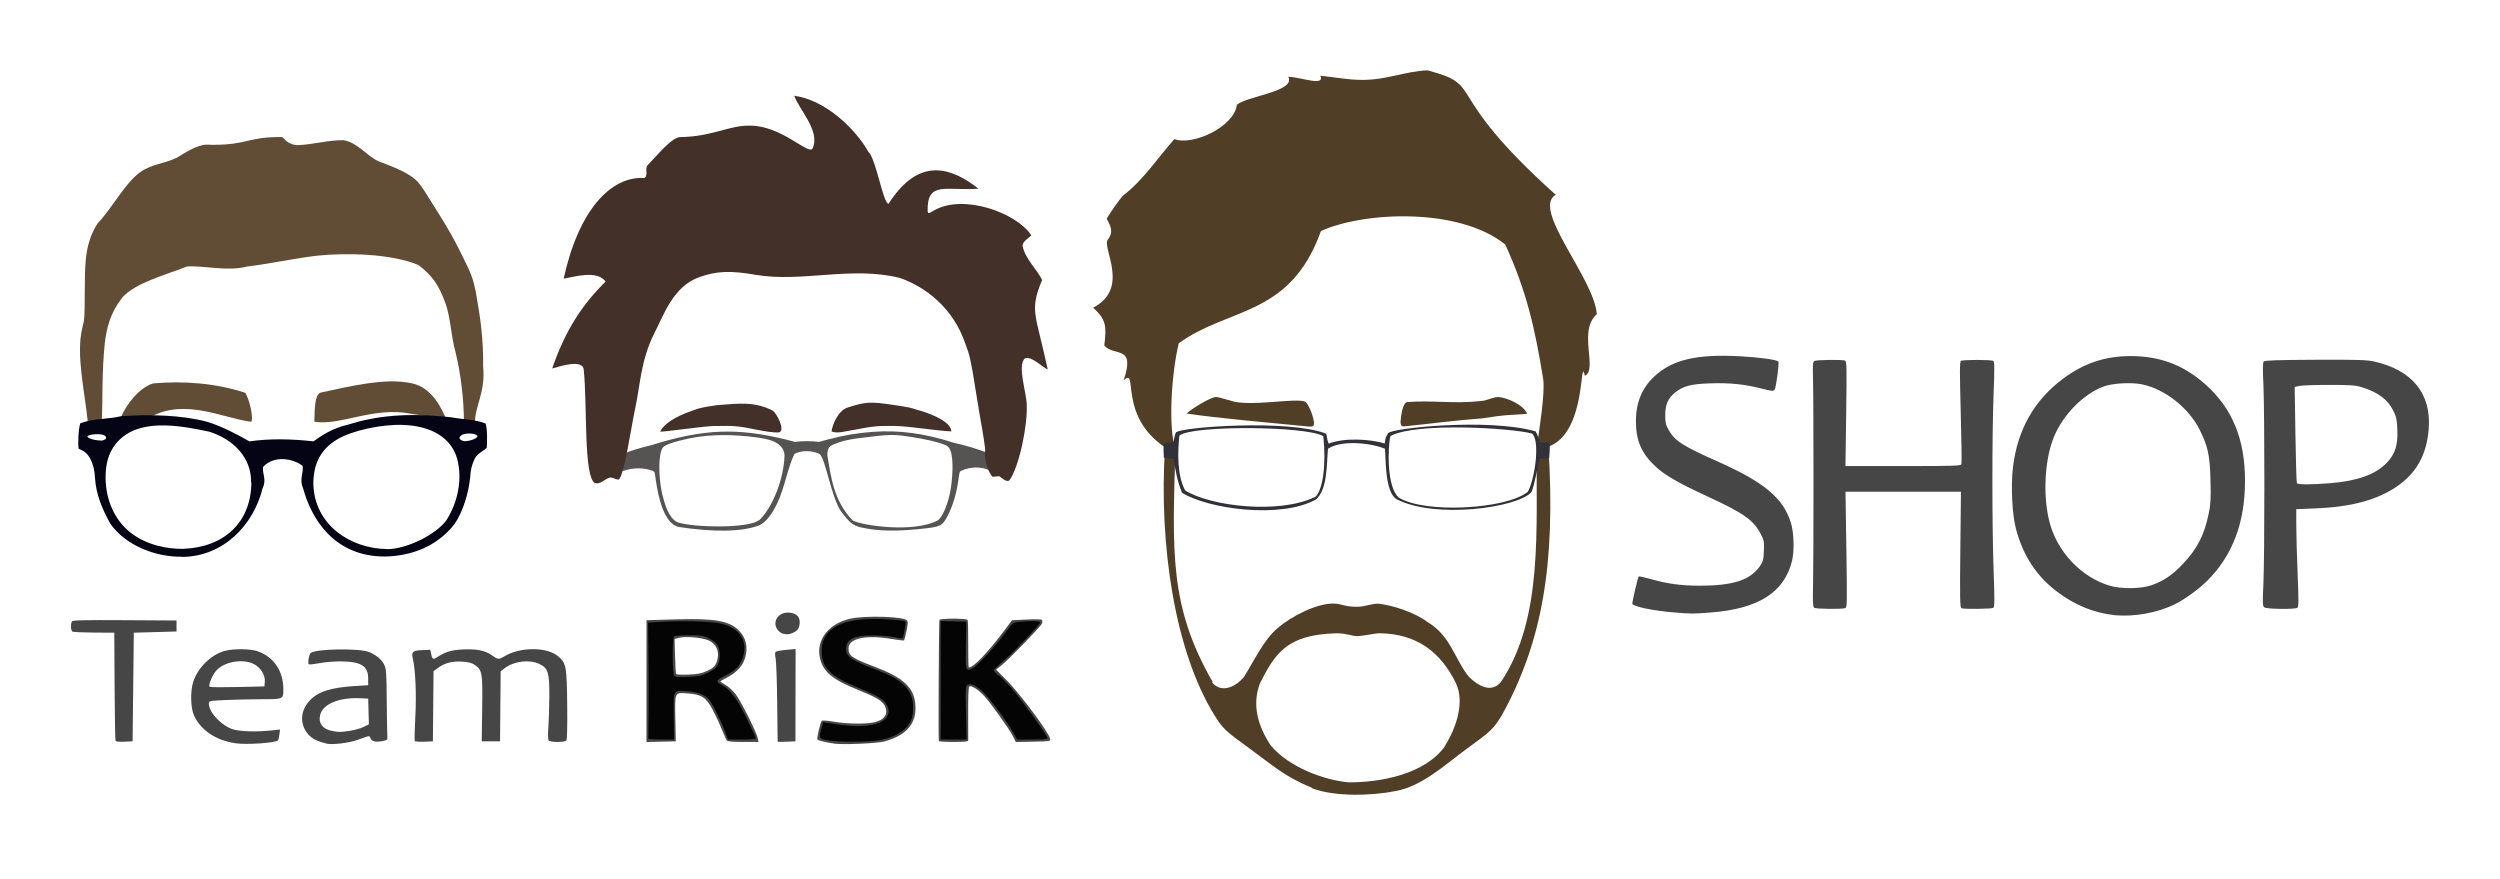 <?xml version="1.0" encoding="UTF-8" standalone="no"?>
<!-- Created with Inkscape (http://www.inkscape.org/) -->

<svg
   xmlns:dc="http://purl.org/dc/elements/1.1/"
   xmlns:cc="http://creativecommons.org/ns#"
   xmlns:rdf="http://www.w3.org/1999/02/22-rdf-syntax-ns#"
   xmlns:svg="http://www.w3.org/2000/svg"
   xmlns="http://www.w3.org/2000/svg"
   xmlns:sodipodi="http://sodipodi.sourceforge.net/DTD/sodipodi-0.dtd"
   xmlns:inkscape="http://www.inkscape.org/namespaces/inkscape"
   id="svg3336"
   version="1.1"
   inkscape:version="0.91 r13725"
   width="1920"
   height="675"
   viewBox="0 0 1920 675"
   sodipodi:docname="Banner_Shop.svg">
  <defs
     id="defs3340" />
  <sodipodi:namedview
     pagecolor="#ffffff"
     bordercolor="#666666"
     borderopacity="1"
     objecttolerance="10"
     gridtolerance="10"
     guidetolerance="10"
     inkscape:pageopacity="0"
     inkscape:pageshadow="2"
     inkscape:window-width="1920"
     inkscape:window-height="1027"
     id="namedview3338"
     showgrid="false"
     inkscape:zoom="0.45963542"
     inkscape:cx="501.46043"
     inkscape:cy="163.24927"
     inkscape:window-x="-8"
     inkscape:window-y="-8"
     inkscape:window-maximized="1"
     inkscape:current-layer="svg3336" />
  <g
     id="g3350"
     transform="translate(7.615,32.635)">
    <path
       style="fill:#464646"
       d="m 173.43,538.213 c -15.117,-2.138 -26.942,-10.034 -32.06,-21.408 -2.699,-5.997 -2.917,-19.141 -0.436,-26.257 3.823,-10.966 13.935,-20.661 24.374,-23.369 6.66,-1.728 19.242,-1.585 24.737,0.281 C 202.526,471.697 210,482.636 210,496.665 c 0,7.732 0.047,7.71 -16.76,7.71 -8.15,0 -20.581,0.276 -27.623,0.614 -12.697,0.609 -12.804,0.633 -12.804,2.85 0,6.653 9.839,17.059 18.622,19.693 5.661,1.698 18.044,2.031 29.56,0.796 l 6.464,-0.694 -0.525,3.917 c -0.289,2.154 -0.738,4.13 -0.999,4.39 -1.984,1.984 -23.772,3.507 -32.504,2.272 z m 22.332,-47.248 c 0.425,-5.151 -3.329,-11.162 -8.545,-13.688 -8.816,-4.268 -23.079,-1.626 -28.961,5.364 -3.17,3.767 -6.128,11.355 -4.758,12.205 0.551,0.342 10.22,0.411 21.486,0.153 l 20.484,-0.469 0.294,-3.566 z m 47.519,47.518 c -7.565,-1.929 -10.967,-3.617 -13.953,-6.923 -6.751,-7.472 -6.583,-17.668 0.421,-25.625 6.354,-7.218 16.223,-10.515 34.996,-11.689 l 10.412,-0.651 -0.022,-5.352 c -0.039,-9.596 -5.678,-12.929 -21.873,-12.929 -4.625,0 -11.666,0.623 -15.647,1.385 -3.981,0.762 -7.617,1.151 -8.08,0.864 -0.961,-0.594 -0.037,-6.856 1.252,-8.486 2.728,-3.45 37.838,-4.102 45.307,-0.841 5.63,2.458 9.378,5.629 11.352,9.603 1.584,3.19 1.793,6.158 1.963,27.944 0.105,13.406 0.316,25.622 0.469,27.145 0.259,2.584 0.004,2.825 -3.81,3.591 -5.167,1.038 -8.27,0.274 -9.065,-2.23 -0.411,-1.296 -1.146,-1.782 -2.172,-1.438 -0.853,0.286 -4.529,1.574 -8.171,2.862 -6.447,2.279 -19.324,3.806 -23.38,2.772 z m 17.004,-9.723 c 3.68,-0.478 8.651,-1.821 11.045,-2.985 l 4.354,-2.115 -0.264,-9.877 -0.264,-9.877 -6.011,-0.283 c -16.588,-0.781 -29.118,4.526 -30.962,13.112 -1.358,6.328 2.287,10.83 9.785,12.088 5.311,0.891 4.956,0.893 12.317,-0.064 z m 372.996,9.717 c -6.958,-1.04 -12.665,-2.421 -13.132,-3.176 -0.581,-0.94 2.243,-13.174 3.318,-14.374 0.39,-0.435 4.625,-0.119 9.411,0.703 10.02,1.721 23.989,1.946 30.756,0.494 8.305,-1.781 11.361,-6.726 8.079,-13.072 -1.818,-3.515 -6.875,-6.43 -21.213,-12.226 -17.515,-7.081 -24.44,-12.419 -27.601,-21.277 -5.226,-14.645 4.553,-29.011 22.486,-33.03 11.401,-2.555 40.469,-1.716 43.467,1.255 0.97,0.961 0.921,2.496 -0.26,8.106 -0.801,3.806 -1.639,7.104 -1.864,7.329 -0.224,0.224 -4.939,-0.335 -10.477,-1.243 -19.206,-3.15 -32.19,-0.229 -32.19,7.242 0,5.885 2.242,7.468 20.255,14.303 21.903,8.311 30.016,15.881 31.068,28.993 1.151,14.339 -6.597,23.595 -23.666,28.27 -5.522,1.513 -31.897,2.682 -38.438,1.704 z M 81.081,536.059 C 80.831,535.39 80.52,516.492 80.391,494.062 l -0.235,-40.781 -15.565,-0.093 c -8.561,-0.051 -16.049,-0.393 -16.641,-0.758 -1.225,-0.757 -1.426,-6.051 -0.297,-7.83 0.589,-0.927 9.329,-1.129 40.533,-0.938 l 39.782,0.245 0,4.219 0,4.219 -16.406,0.469 -16.406,0.469 L 94.688,495 l -0.469,41.719 -6.341,0.278 c -4.541,0.199 -6.47,-0.068 -6.796,-0.938 z m 229.823,0.391 c -0.278,-0.449 -0.078,-8.758 0.443,-18.463 0.94,-17.507 0.137,-35.96 -1.959,-45.018 -1.163,-5.025 0.015,-6.024 7.455,-6.322 l 6.008,-0.24 0.653,3.094 c 0.892,4.228 1.482,4.585 4.424,2.68 6.504,-4.211 11.02,-5.588 19.789,-6.033 10.686,-0.542 17.375,0.803 22.517,4.528 4.508,3.265 5.22,3.334 9.232,0.887 12.369,-7.542 33.237,-7.516 41.855,0.05 5.909,5.188 6.356,7.669 6.671,36.979 0.184,17.135 -0.056,26.657 -0.689,27.422 -0.587,0.709 -3.287,1.172 -6.835,1.172 -3.596,0 -6.205,-0.453 -6.746,-1.172 -0.521,-0.692 -0.604,-4.817 -0.203,-10.078 0.374,-4.898 0.71,-15.656 0.747,-23.906 0.082,-18.218 -0.92,-21.484 -7.581,-24.709 -7.625,-3.691 -19.519,-2.264 -26.685,3.201 l -3.097,2.362 -0.249,26.916 -0.249,26.916 -7.031,0 -7.031,0 0.353,-24.844 c 0.393,-27.687 0.05,-29.792 -5.499,-33.743 -2.193,-1.562 -4.772,-2.272 -9.469,-2.608 -7.712,-0.552 -13.568,0.891 -18.696,4.606 l -3.691,2.674 -0.249,26.958 -0.249,26.958 -6.717,0.274 c -3.694,0.151 -6.944,-0.094 -7.222,-0.543 z m 177.983,-45.981 0.018,-46.772 21.562,-0.641 c 31.506,-0.936 42.494,1.084 49.962,9.185 4.509,4.891 6.128,10.866 4.821,17.792 -1.499,7.946 -6.304,13.567 -15.642,18.298 -2.191,1.11 -3.984,2.181 -3.984,2.379 0,0.198 1.82,1.427 4.045,2.731 2.225,1.304 5.631,4.402 7.57,6.886 3.95,5.059 16.168,29.287 17.087,33.884 l 0.595,2.975 -11.721,0 c -8.271,0 -11.986,-0.345 -12.623,-1.172 -0.496,-0.645 -2.246,-4.547 -3.89,-8.672 -1.643,-4.125 -4.791,-10.875 -6.994,-15 -4.991,-9.343 -8.435,-11.603 -18.895,-12.394 -10.504,-0.794 -10.175,-1.45 -9.748,19.405 l 0.355,17.363 -11.268,0.262 -11.268,0.261 0.018,-46.772 z m 46.691,-7.894 c 4.267,-1.968 5.716,-3.203 6.797,-5.79 3.216,-7.697 0.909,-14.603 -5.881,-17.607 -4.965,-2.196 -17.698,-3.29 -22.745,-1.954 l -3.281,0.869 0.342,13.062 c 0.188,7.184 0.559,13.426 0.823,13.87 0.264,0.444 4.54,0.637 9.501,0.429 7.267,-0.305 10.075,-0.864 14.444,-2.88 z m 54.041,54.418 c -0.037,-0.151 -0.199,-13.565 -0.361,-29.807 -0.162,-16.242 -0.698,-31.539 -1.192,-33.992 -0.625,-3.106 -0.586,-4.709 0.127,-5.278 0.563,-0.45 4.216,-1.108 8.117,-1.462 l 7.092,-0.645 -0.061,35.454 -0.061,35.454 -6.797,0.275 c -3.738,0.151 -6.827,0.151 -6.864,0 z m 123.757,-0.51 c -0.411,-4.82 0.063,-92.293 0.504,-93.007 0.802,-1.298 20.804,-1.307 21.606,-0.01 0.329,0.532 0.55,8.97 0.491,18.75 -0.059,9.78 0.14,17.782 0.441,17.782 3.566,0 14.184,-11.004 26.773,-27.749 l 6.414,-8.531 11.056,-0.551 c 6.081,-0.303 11.414,-0.198 11.852,0.233 0.438,0.431 0.52,1.653 0.183,2.716 -0.671,2.114 -25.99,28.201 -31.742,32.704 l -3.575,2.799 7.803,7.861 c 10.765,10.845 32.939,40.672 33.722,45.361 0.299,1.792 -0.277,1.887 -13.017,2.135 l -13.331,0.26 -2.271,-4.479 c -3.081,-6.075 -17.476,-26.136 -22.567,-31.449 -4.451,-4.645 -9.379,-7.685 -10.919,-6.733 -0.607,0.375 -0.921,7.841 -0.86,20.429 0.053,10.911 0.075,20.365 0.047,21.009 -0.037,0.87 -2.952,1.172 -11.3,1.172 -6.188,0 -11.277,-0.316 -11.31,-0.703 z M 593.691,454.028 c -1.15,-0.222 -2.943,-1.487 -3.984,-2.811 -4.519,-5.745 -0.089,-13.405 7.752,-13.405 5.662,0 9.105,2.708 9.105,7.161 0,4.481 -1.45,6.82 -5.202,8.387 -3.207,1.34 -3.885,1.399 -7.67,0.668 z M 1615.755,439.709 c -15.422,-1.712 -29.918,-7.662 -43.382,-17.808 -15.958,-12.025 -26.301,-27.785 -31.708,-48.316 -3.034,-11.52 -4.064,-33.593 -2.244,-48.057 3.557,-28.263 16.192,-50.592 37.871,-66.931 16.13,-12.157 32.578,-17.743 52.297,-17.762 22.562,-0.022 40.6,6.763 57.367,21.578 20.798,18.377 30.602,42.137 30.597,74.149 -0.01,32.183 -9.481,57.302 -28.964,76.786 -6.333,6.333 -16.905,14.049 -24.464,17.856 -13.669,6.883 -32.128,10.197 -47.37,8.505 z m 28.674,-22.791 c 9.236,-3.149 16.203,-7.812 24.17,-16.179 11.175,-11.736 16.624,-22.291 20.04,-38.818 1.575,-7.618 1.783,-11.468 1.398,-25.827 -0.514,-19.189 -1.885,-25.618 -8.192,-38.438 -8.373,-17.017 -27.06,-31.707 -44.764,-35.19 -8.215,-1.616 -22.714,-0.734 -29.297,1.782 -15.467,5.913 -30.701,21.344 -37.848,38.338 -7.143,16.984 -8.745,44.283 -3.797,64.703 5.668,23.393 24.484,43.483 46.829,49.999 8.55,2.493 23.58,2.316 31.46,-0.371 z m -366.617,20.77 c -15.937,-1.296 -31.891,-4.66 -31.855,-6.717 0.033,-1.871 4.366,-20.357 4.896,-20.887 0.271,-0.271 4.233,0.573 8.804,1.875 13.274,3.782 23.853,5.228 38.2,5.222 25.429,-0.01 38.625,-4.266 46.019,-14.84 2.51,-3.589 2.881,-4.979 3.17,-11.881 0.307,-7.327 0.137,-8.174 -2.71,-13.516 -5.493,-10.307 -13.113,-15.622 -40.569,-28.304 -22.428,-10.359 -32.693,-16.268 -39.896,-22.963 -10.9,-10.132 -15.132,-19.938 -15.111,-35.015 0.02,-14.188 4.682,-25.431 14.199,-34.242 13.903,-12.872 32.521,-17.248 65.707,-15.444 14.959,0.813 28.05,2.615 29.495,4.061 0.85,0.85 -1.738,20.111 -2.911,21.67 -0.895,1.189 -2.211,1.068 -9.938,-0.911 -13.169,-3.373 -24.555,-4.527 -39.624,-4.016 -14.982,0.509 -20.832,2.101 -27.294,7.431 -5.038,4.155 -7.101,9.141 -7.115,17.195 -0.01,5.565 0.409,7.295 2.754,11.385 4.743,8.27 10.675,12.052 37.998,24.226 35.462,15.8 49.905,27.942 55.779,46.889 2.326,7.503 2.739,21.391 0.867,29.156 -5.83,24.185 -25.88,36.933 -62.442,39.7 -14.226,1.077 -14.285,1.076 -28.423,-0.073 z m 107.924,-3.537 c -1.041,-0.659 -1.225,-3.912 -0.938,-16.626 0.473,-20.949 0.459,-142.588 -0.019,-159.101 -0.301,-10.414 -0.116,-13.147 0.938,-13.814 1.451,-0.919 21.413,-1.182 23.679,-0.313 1.258,0.483 1.36,5.295 0.865,40.781 l -0.56,40.234 44.241,0 c 38.799,0 44.309,-0.176 44.79,-1.431 0.302,-0.787 0.077,-18.797 -0.5,-40.022 -0.837,-30.8 -0.812,-38.741 0.125,-39.336 1.54,-0.978 23.323,-0.968 24.867,0.012 0.956,0.607 1.004,5.679 0.24,25.533 -1.236,32.141 -1.221,100.76 0.029,135.782 0.802,22.478 0.758,27.712 -0.239,28.345 -1.356,0.86 -22.315,1.106 -24.449,0.287 -1.155,-0.443 -1.281,-6.885 -0.881,-45 L 1498.392,345 l -44.335,0 -44.335,0 0.681,44.403 c 0.627,40.887 0.558,44.45 -0.875,45 -2.345,0.9 -22.306,0.689 -23.791,-0.251 z m 345.64,-0.323 c -1.305,-1.032 -1.389,-3.184 -0.708,-18.047 1.005,-21.939 1.008,-132.09 0,-153.281 -0.566,-11.94 -0.486,-16.713 0.291,-17.533 0.792,-0.836 10.99,-1.171 39.505,-1.298 31.634,-0.141 39.599,0.084 45,1.273 29.42,6.478 44.238,24.644 42.186,51.715 -1.508,19.89 -9.418,34.118 -24.758,44.536 -15.049,10.22 -35.024,15.563 -62.193,16.638 l -14.766,0.584 0,12.178 c 0,6.698 0.465,23.562 1.034,37.475 0.861,21.075 0.822,25.431 -0.234,26.1 -2.064,1.308 -23.643,1.019 -25.36,-0.34 z m 51.067,-95.41 c 20.665,-1.678 34.761,-6.847 43.161,-15.827 6.315,-6.751 8.407,-13.315 7.948,-24.935 -0.316,-8.012 -0.764,-10.166 -3.076,-14.816 -4.344,-8.735 -11.748,-14.237 -24.424,-18.148 -4.651,-1.435 -8.799,-1.723 -24.804,-1.723 -10.57,0 -20.867,0.348 -22.883,0.773 l -3.664,0.773 0.564,36.496 c 0.31,20.073 0.824,36.916 1.141,37.43 0.741,1.199 11.102,1.19 26.036,-0.023 z"
       id="path3354"
       inkscape:connector-curvature="0" />
    <path
       style="fill:#040404"
       d="m 628.125,535.914 c -6.834,-1.201 -6.972,-1.492 -4.702,-9.922 l 1.083,-4.024 3.919,0.655 c 16.088,2.687 24.818,3.036 33.981,1.357 13.62,-2.495 16.628,-12.759 5.997,-20.461 -2.045,-1.481 -9.297,-4.932 -16.117,-7.669 -21.947,-8.807 -28.848,-15.617 -28.848,-28.467 0,-15.395 11.898,-23.509 36.094,-24.615 9.535,-0.436 27.21,0.848 28.427,2.065 0.304,0.304 -1.376,9.884 -2.162,12.325 -0.249,0.774 -1.837,0.692 -5.804,-0.299 -3.004,-0.75 -10.313,-1.413 -16.242,-1.471 -15.449,-0.153 -21.562,2.8 -21.562,10.416 0,5.911 4.227,8.74 24.667,16.513 18.071,6.872 25.984,14.618 26.718,26.156 0.202,3.176 -0.12,7.585 -0.715,9.798 -2.323,8.628 -11.63,15.151 -25.022,17.538 -8.778,1.564 -31.069,1.624 -39.71,0.105 z m -137.848,-1.305 c -0.02,-0.387 0.074,-9.141 0.208,-19.453 0.134,-10.312 0.096,-30.2 -0.085,-44.194 l -0.329,-25.444 12.962,-0.694 c 16.6,-0.889 37.888,-0.037 44.332,1.773 13.448,3.779 19.241,13.059 15.718,25.177 -1.846,6.352 -6.15,10.927 -13.614,14.473 -6.866,3.262 -7.588,4.604 -3.6,6.693 7.087,3.713 12.406,10.608 19.823,25.695 3.916,7.966 7.12,14.977 7.12,15.58 0,0.774 -3.137,1.097 -10.633,1.097 l -10.633,0 -2.635,-6.797 c -3.925,-10.124 -10.297,-22.457 -12.812,-24.799 -3.394,-3.159 -8.537,-4.936 -16.019,-5.534 -10.823,-0.866 -10.605,-1.284 -10.277,19.717 l 0.271,17.413 -9.881,0 c -5.434,0 -9.897,-0.316 -9.917,-0.703 z m 45.734,-50.526 c 7.177,-3.617 9.146,-6.514 9.146,-13.458 0,-6.789 -1.978,-9.844 -8.486,-13.107 -4.121,-2.066 -5.794,-2.322 -14.99,-2.286 -5.693,0.022 -10.861,0.356 -11.484,0.741 -1.626,1.005 -1.591,28.8 0.039,30.499 0.875,0.913 3.612,1.104 10.818,0.755 8.186,-0.396 10.45,-0.872 14.958,-3.144 z m 178.833,5.731 0,-45.498 9.844,0.264 9.844,0.264 -0.344,18.034 c -0.38,19.929 -0.2,20.539 5.251,17.72 4.256,-2.201 19.383,-19.091 27.934,-31.189 2.555,-3.615 3.107,-3.912 8.289,-4.453 8.151,-0.852 15.589,-0.707 15.589,0.303 0,1.647 -19.625,22.386 -27.647,29.218 -4.388,3.736 -7.978,7.261 -7.978,7.833 0,0.572 2.075,2.59 4.612,4.484 2.537,1.894 8.3,8.066 12.808,13.716 9.885,12.391 23.771,32.008 23.805,33.631 0.018,0.876 -2.913,1.172 -11.605,1.172 l -11.629,0 -2.88,-5.103 c -3.756,-6.655 -12.616,-19.009 -19.489,-27.173 -6.308,-7.494 -12.522,-11.404 -15.549,-9.784 -1.849,0.99 -1.891,1.617 -1.416,21.54 l 0.489,20.52 -9.964,4e-5 -9.964,4e-5 0,-45.498 z"
       id="path3352"
       inkscape:connector-curvature="0" />
  </g>
  <g
     id="g3346"
     transform="matrix(0.324,0,0,0.324,728.843,21.737)">
    <path
       d="m 860,1800 c -65.4,-26.4 -93.7,-53.9 -148,-93.2 -58.1,-42 -63.3,-46.9 -84,-80.5 -92,-150 -131,-400 -116,-633 -113,-76 -62,-192 -98,-159 28.8,-85.4 -22.3,-54.9 -45.9,-82.4 5.49,-46.7 4.51,-61.2 -26.5,-89.7 88.2,-45.3 20.7,-142 34.6,-161 15.4,-19.3 5.74,-34.1 -2.54,-50 12.1,-19.4 26.2,-39.8 38.6,-54.6 47.4,-35.2 87.7,-96.4 122,-134 43,16.6 142,-29 148,-81.4 26.9,-21.5 140,-31.4 122,-66.4 31.6,1.23 87.4,23.9 75.9,-2.45 34.6,3.75 67.5,9.9 95.9,9.89 60.8,1.03 104,-20.5 158,-22.6 141,37 27.3,46.4 304,295 -58.3,33.9 91.4,198 97.5,283 -45.6,39.1 3.04,131 -28.3,146 -13.5,-55 5.85,135 -86.5,168 17.9,281 -15.7,465 -110,636 -20.7,33.5 -25.8,38.5 -84,80.5 -53.2,39.4 -107,89.2 -169,100 -53.1,10.7 -143,14.4 -198,-7.05 z m 316,-100 c 27.7,-44.1 46.4,-104 25.4,-148 -35.7,-72.7 -91.8,-117 -181,-118 -11,0.038 -41.8,7.05 -52.9,6.71 -14.4,-0.301 -23.8,-6.58 -49.2,-6.71 -116,3.43 -144,45 -181,118 -20.4,53.1 -3.84,104 25.4,148 42.8,51.2 126,82.2 185,87.4 71.2,0.17 181,-17.6 229,-87.4 z M 623,1550 c 23.3,28 56.6,10.3 75.6,-11.7 25.6,-40.6 46.9,-88 79.8,-116 33.5,-29.3 96.3,-61 136,-58.6 16.5,0.944 24.7,7.42 51.3,7.46 19.8,0.476 34.4,-7.47 52,-7.36 36.5,4.22 87,21.3 117,43.9 54.4,32 64.5,89.2 98,130 20.9,19.8 51.1,39.2 74.7,12.9 103,-152 83,-370 85.9,-559 6.37,-43.2 19.4,-125 15.3,-159 -20,-124 -40,-210 -90,-320 -110,-89 -337,-78 -437,-32 -73,204 -219,180 -337,266 -18,74 -25,201 -8,251 -7,243 -15,373 89,553 z M 563,913 c 12.2,-10.8 55.6,-38.6 70.5,-39.1 11.8,1.55 21.3,5.85 33.2,8.41 43.7,16.3 156,-7.52 178,2.92 9.3,7.4 20.4,39.5 20.4,50 0,7.75 -1.62,9 -11.5,8.84 -90.6,-8.87 -221,-20.2 -291,-31.1 z m 516,30.6 c -4.99,0.421 -9.14,-1.3 -8.63,-12.7 1.04,-13.2 4.71,-42 15.4,-44.9 60.4,-4.95 110,4.76 175,-2.51 14.5,-0.747 26.7,-9.09 41.2,-9.48 20.6,1.28 59.8,18.4 68.4,39.7 -1.53,0.457 -17.5,1.57 -42,2.93 -16,0.888 -33.1,2.99 -64.7,7.95 -62.2,4.49 -127,13.2 -185,19 z"
       id="path3350"
       inkscape:connector-curvature="0"
       style="fill:#503e27" />
    <path
       d="m 552,1100 c -10.7,-26.1 -15.5,-52.2 -19.3,-79.2 -7.93,-0.956 -16.5,-1.99 -23.4,-2.81 -0.61,-9.21 -1.17,-24.9 -0.843,-34.5 6.54,-0.658 13.8,-1.76 23.1,-2.41 2.47,-7.63 2.75,-15.4 6.28,-23.2 13.9,-13.2 266,-31.1 355,2.57 4.41,4.15 0.926,8.69 7.03,23.9 39.1,-14.5 96.3,-10.7 133,-0.391 1.45,-14 2.49,-15 7.75,-23.9 4.35,-12.2 239,-36.9 350,-4.49 4.13,7.83 7.84,17.4 9.46,25.8 5.54,1.32 19.8,-1.28 23.9,2.03 0.397,12.1 -0.267,23 -1.28,35 -9.16,1.26 -20.8,1.54 -22.3,0.622 -5.54,20.9 -11.8,61.3 -19.8,80.2 -33.4,37.8 -229,64 -319,17.3 -28.8,-15.9 -25.7,-94.6 -28.3,-120 -35.2,-14.4 -104,-20.7 -135,0.076 -3.55,34.3 -0.226,94.8 -28.1,120 -83.3,47 -258,22.8 -319,-16.4 z m 315,11.7 c 19.5,-14.1 27.5,-81.2 20.1,-145 -39.8,-24.1 -313,-26.1 -341,-1.27 -4.43,39 -5.43,94.9 13.6,130 61.2,38 222,56.5 307,15.9 z m 505,-13.1 c 14.2,-23.9 31,-117 10.3,-138 -48.1,-12.9 -273,-27.4 -336,5.81 -6.45,26.6 -9.1,121 19.8,146 63.5,38.7 254,27.2 305,-13.1 z"
       id="path3348"
       inkscape:connector-curvature="0"
       style="fill:#323039" />
  </g>
  <g
     transform="matrix(0.304,0,0,0.304,-74.679,90.126)"
     id="g4186">
    <path
       d="m 551,758 c 13.9,-33.5 47.5,-75.9 81.6,-85.9 78.6,-6.73 158,-0.487 232,23.5 9.42,10.2 23.6,67.5 15.2,73.5 -72.3,-9.67 -165,-59.1 -252,-13.2 m 655,-7.22 c -93.7,-18.4 -176,30.7 -243,20.4 1.19,-14.9 -1.83,-66.5 15.2,-73.5 75.4,-16.1 165,-38.7 232,-23.5 52.8,12 75.1,66.4 86,90.3 m 44.7,8.17 c -0.068,-59.7 -8.24,-123 -20.9,-176 -12.4,-43.8 -12.5,-89.6 -26.2,-126 -16.3,-43.8 -31.1,-67.3 -67.6,-95.4 -69.8,-29.4 -185,-31.2 -257,-23.6 -60.7,7.36 -124,21.2 -177,27.5 -49.8,12.9 -106,-3.13 -151,-0.264 -53.8,21.4 -129,40.6 -163,77.8 -31,39.8 -39.9,77.2 -44.6,116 -7.83,76 -4.74,134 -7.7,201 l -35.2,-1.12 c -7.1,-74.5 -30.5,-171 -14,-238 5.76,-22.9 5.95,-25.5 6.17,-79.9 1.54,-65.8 -4.43,-127 32.1,-184 38.4,-40.6 69,-102 108,-130 30.1,-21.4 61.1,-21 93.2,-36.9 21.7,-13.7 43.5,-26.8 64.3,-31.5 6.51,-1.44 9.71,-1.54 24.8,-0.837 90,0.632 89.3,-20.9 177,-19.5 14.5,17.3 28,20.3 40.4,20.3 39.4,-1.77 77.4,-13.2 114,-12.4 35.9,6.01 57.9,39.1 88.3,53.2 37.7,14.4 83.7,30.7 104,57.7 8.28,11 12.4,17.3 40.9,62.9 33.5,53.6 44.9,73.7 66.8,118 23.3,47 26.5,55.5 34.3,91.8 11.6,65.4 19.3,119 18.4,188 6.96,65.5 -22.7,103 -20.4,144 z"
       id="path4190"
       inkscape:connector-curvature="0"
       style="fill:#614c36" />
    <path
       d="m 705,1110 c -67.3,0.892 -143,-28.9 -181,-84.1 -21.3,-38.5 -35.6,-74.2 -38.3,-114 -1.41,-22.5 -3.94,-32.8 -12.2,-49.9 -9.43,-16.3 -15,-17.7 -29.4,-25.1 -1.57,-9.83 -0.858,-49.7 4.49,-64.1 34.6,-12.9 67.5,-9.43 103,-17.8 70.6,-4.89 152,-3.4 217,14 37.5,10.9 85.7,37 107,49.6 52.1,-7.66 107,-6.12 162,-0.105 19.3,-14.1 48,-33.3 88.5,-42.5 66.7,-21.2 146,-30.8 259,-18.3 29.4,5.37 61.1,5.58 86.4,15.3 5.92,7.3 5.05,54.9 3.78,61.9 -11.2,10.3 -23.8,13.8 -30.6,28.2 -7.28,15.6 -9.71,25.6 -11.2,46.1 -3.92,39.8 -17.8,86 -39.3,118 -46.1,58.6 -110,80.3 -174,82.3 -133,1.12 -189,-99.1 -209,-173 -9.82,-21.8 1.67,-38.3 -0.985,-56 -22.5,-17.5 -70.1,-28.6 -99.9,2.48 -2.68,17.3 9.6,31.6 -1.05,53.5 -23,94 -100,174 -205,174 z M 880,922 c 1,-65 -48,-110 -106,-128 -77,-16 -182,-36 -236,31 -17.7,22.5 -25.6,48.9 -25.6,84.7 0.062,56.1 22.8,107 61.3,138 42.6,34.5 97.8,42.8 134,42.4 104,-3.62 172,-66.7 173,-167 z m 342,169 c 52.1,-0.065 125,-37.4 151,-72.5 29.9,-46.9 41.3,-105 27.6,-156 -15,-52.5 -63.8,-82.9 -137,-85.5 -54.8,-1.91 -129,14.4 -166,36.6 -39.5,23.4 -60.3,58.9 -60.3,112 2.2,104 93.7,164 186,165 z M 506,816 c 9.18,-3.43 10.4,-7.55 3.82,-12.3 -9.72,-6.01 -41,-3.15 -43.5,2.71 3.5,7.88 34.3,11.4 39.7,9.63 z m 946,-10.4 c -3.79,-8.5 -29.2,-8.11 -37.6,-4.2 -12,6.88 -9.38,12.3 0.938,16 6.84,3.01 35,-3.78 36.6,-11.8 z"
       id="path4188"
       inkscape:connector-curvature="0"
       style="fill:#050414" />
  </g>
  <g
     transform="matrix(0.304,0,0,0.318,327.035,33.976)"
     id="g3348">
    <path
       d="m 842,1150 c 36.1,-33.6 62.6,-103 64.2,-157 -1.56,-34.5 -47.5,-40.5 -72.3,-43.7 -52,-6.44 -109,-8.65 -167,2.35 -37.7,7.97 -62.3,14.8 -68.4,22.8 -10.8,14.2 -11.6,66.8 -1.61,111 6.57,25.2 16.2,58.2 38.4,68.9 40.1,13.2 181,15.4 206,-4.97 z m 451,-0.033 c 10.3,-5.31 23.8,-33.6 30.6,-63.9 8.23,-36.9 9.36,-83.7 2.5,-103 -2.44,-6.95 -5.42,-10.7 -10.9,-13.7 -9.54,-5.17 -33.6,-11.4 -66.1,-17.3 -73,-11.9 -70.6,-10.5 -160,-0.063 -22.8,2.75 -42.7,7.67 -59.6,14.7 -11.9,4.96 -15.2,10.8 -15,26.7 8.83,50.8 16,110 64.2,157 27.2,12.7 153,29.8 214,-0.033 z m -790,-162 c 8.36,-4.47 47.6,-15.9 65.8,-19.4 137,-41.4 221,-41.4 339,-14.4 11.3,2.86 22.3,5.61 24.4,6.12 18.9,-2.2 43.5,-2.21 60.9,0 2.06,-0.513 13,-3.27 24.4,-6.12 39.9,-10 69.9,-14.9 111,-18 65.6,-4.98 132,3.56 206,26.5 26.8,5.31 55.8,14 81.6,23 l 9.07,43.8 c -23.2,-10.9 -52.7,-8.57 -72.5,0.685 -4.35,2.12 -4.21,1.7 -7.4,23.3 -5.36,36.4 -16.9,70.1 -32.1,94.2 -9.35,14.8 -16.4,17.8 -50.7,21.6 -71.1,7.8 -120,7.08 -163,-2.38 -21.4,-4.73 -29.6,-12.6 -49.7,-37.4 -26.5,-36.4 -39.9,-130 -55.3,-140 -16.5,-8.21 -45.3,-9.71 -63.3,0 -17.3,34.1 -24.1,79.8 -43.8,120 -13.5,26.8 -28.1,44.1 -43.9,52 -46.4,17.2 -120,16.6 -205,4.3 -37.2,-8.88 -51.2,-72.3 -57.3,-112 -3.19,-21.6 -3.06,-21.2 -7.4,-23.3 -21.9,-7.83 -47.7,-9.06 -77.5,0.568"
       id="path3352-0"
       inkscape:connector-curvature="0"
       style="fill:#565453" />
    <path
       d="m 427,1060 c -28.9,-17.3 -18.7,-188 -28.1,-274 -1.96,-26.5 -61.2,-8.01 -79.7,-2.78 34.1,-95.1 78.4,-157 135,-210 -21.5,-28.7 -79.7,-11.3 -106,-7.02 37.8,-166 120,-249 205,-243 9.03,-9.92 -0.457,-21 6.71,-30.6 24.2,-23.7 61.6,-68.4 82.8,-68.3 84.1,-1.38 124,-29.4 178,-27.7 79.6,1.21 144,70.2 156,55.8 21.5,-42.8 -35.1,-95.8 -45.9,-128 79,10.3 154,79.6 187,135 20,18 37.2,125 51.1,126 70.4,-105 145,-93.9 216,-44.7 11.1,7.99 12.6,9.21 9.84,8.21 -81.4,5.68 -129,-19.8 -127,54.7 1.3,5.75 2.56,5.62 14.9,-1.54 75.2,-42.5 211,5.69 247,59.6 -7.08,6.45 -21.8,14.8 -22.2,24.6 6.37,32.8 36.8,56.8 49.4,83.2 -32.4,75 -16.5,78.7 14.3,216 -15,-6.43 -40.7,-32.9 -57.6,-27 -20.1,17.8 4.19,82.3 4.58,113 2.36,47.5 -18.7,149 -44,182 -7.4,4.94 -19.2,-6.16 -25.3,-10.2 -5.46,0.647 -11.1,0.5 -16.5,1.68 -12.6,-10.9 -22.1,-43.9 -19.3,-62.4 1.02,-3.89 -5.01,-41.9 -14.8,-93.3 -2.26,-11.9 -7.27,-41 -11.1,-64.7 -9.72,-59.6 -13.3,-74.8 -24,-101 -30.8,-86.9 -100,-137 -165,-159 -123,-29.7 -248,11.6 -366,-7.83 -61.8,-10.4 -98.3,-8.99 -141,5.65 -65.9,22.4 -89,89.4 -114,136 -34.7,65.3 -35.7,129 -49.3,186 -8.24,36.9 -27.5,162 -40.9,167 -7.7,0.169 -14.7,-6.01 -22.2,-4.73 -12.1,2.9 -25.9,17.9 -35.8,12.8 z M 836,931 c -45,-9 -60,-10 -101,-9 -24.9,-1.45 -143,16.4 -143,13.1 15.8,-27.6 61.7,-43.8 86.8,-52.1 16.2,-5.26 21,-6.21 57.1,-11.4 60.1,-4.56 95.2,-8.62 141,13.5 9.57,7.21 30.8,44.6 16.9,52 -12.6,2.18 -42.7,-3.29 -57.7,-6.1 z m 189,4.22 c 1.57,-15.5 16.8,-50.4 39.9,-57.6 46.4,-14.4 57.3,-15 119,-6.11 36.1,5.16 40.9,6.11 57.1,11.4 20.2,4.88 85.1,24.8 86.8,52.1 -41.2,-1.56 -101,-12.3 -143,-13.1 -40.6,-0.769 -55.8,0.603 -101,9.07 -21.6,2.75 -42.6,10.4 -59,4.23 z"
       id="path3350-2"
       inkscape:connector-curvature="0"
       style="fill:#433028" />
  </g>
</svg>
